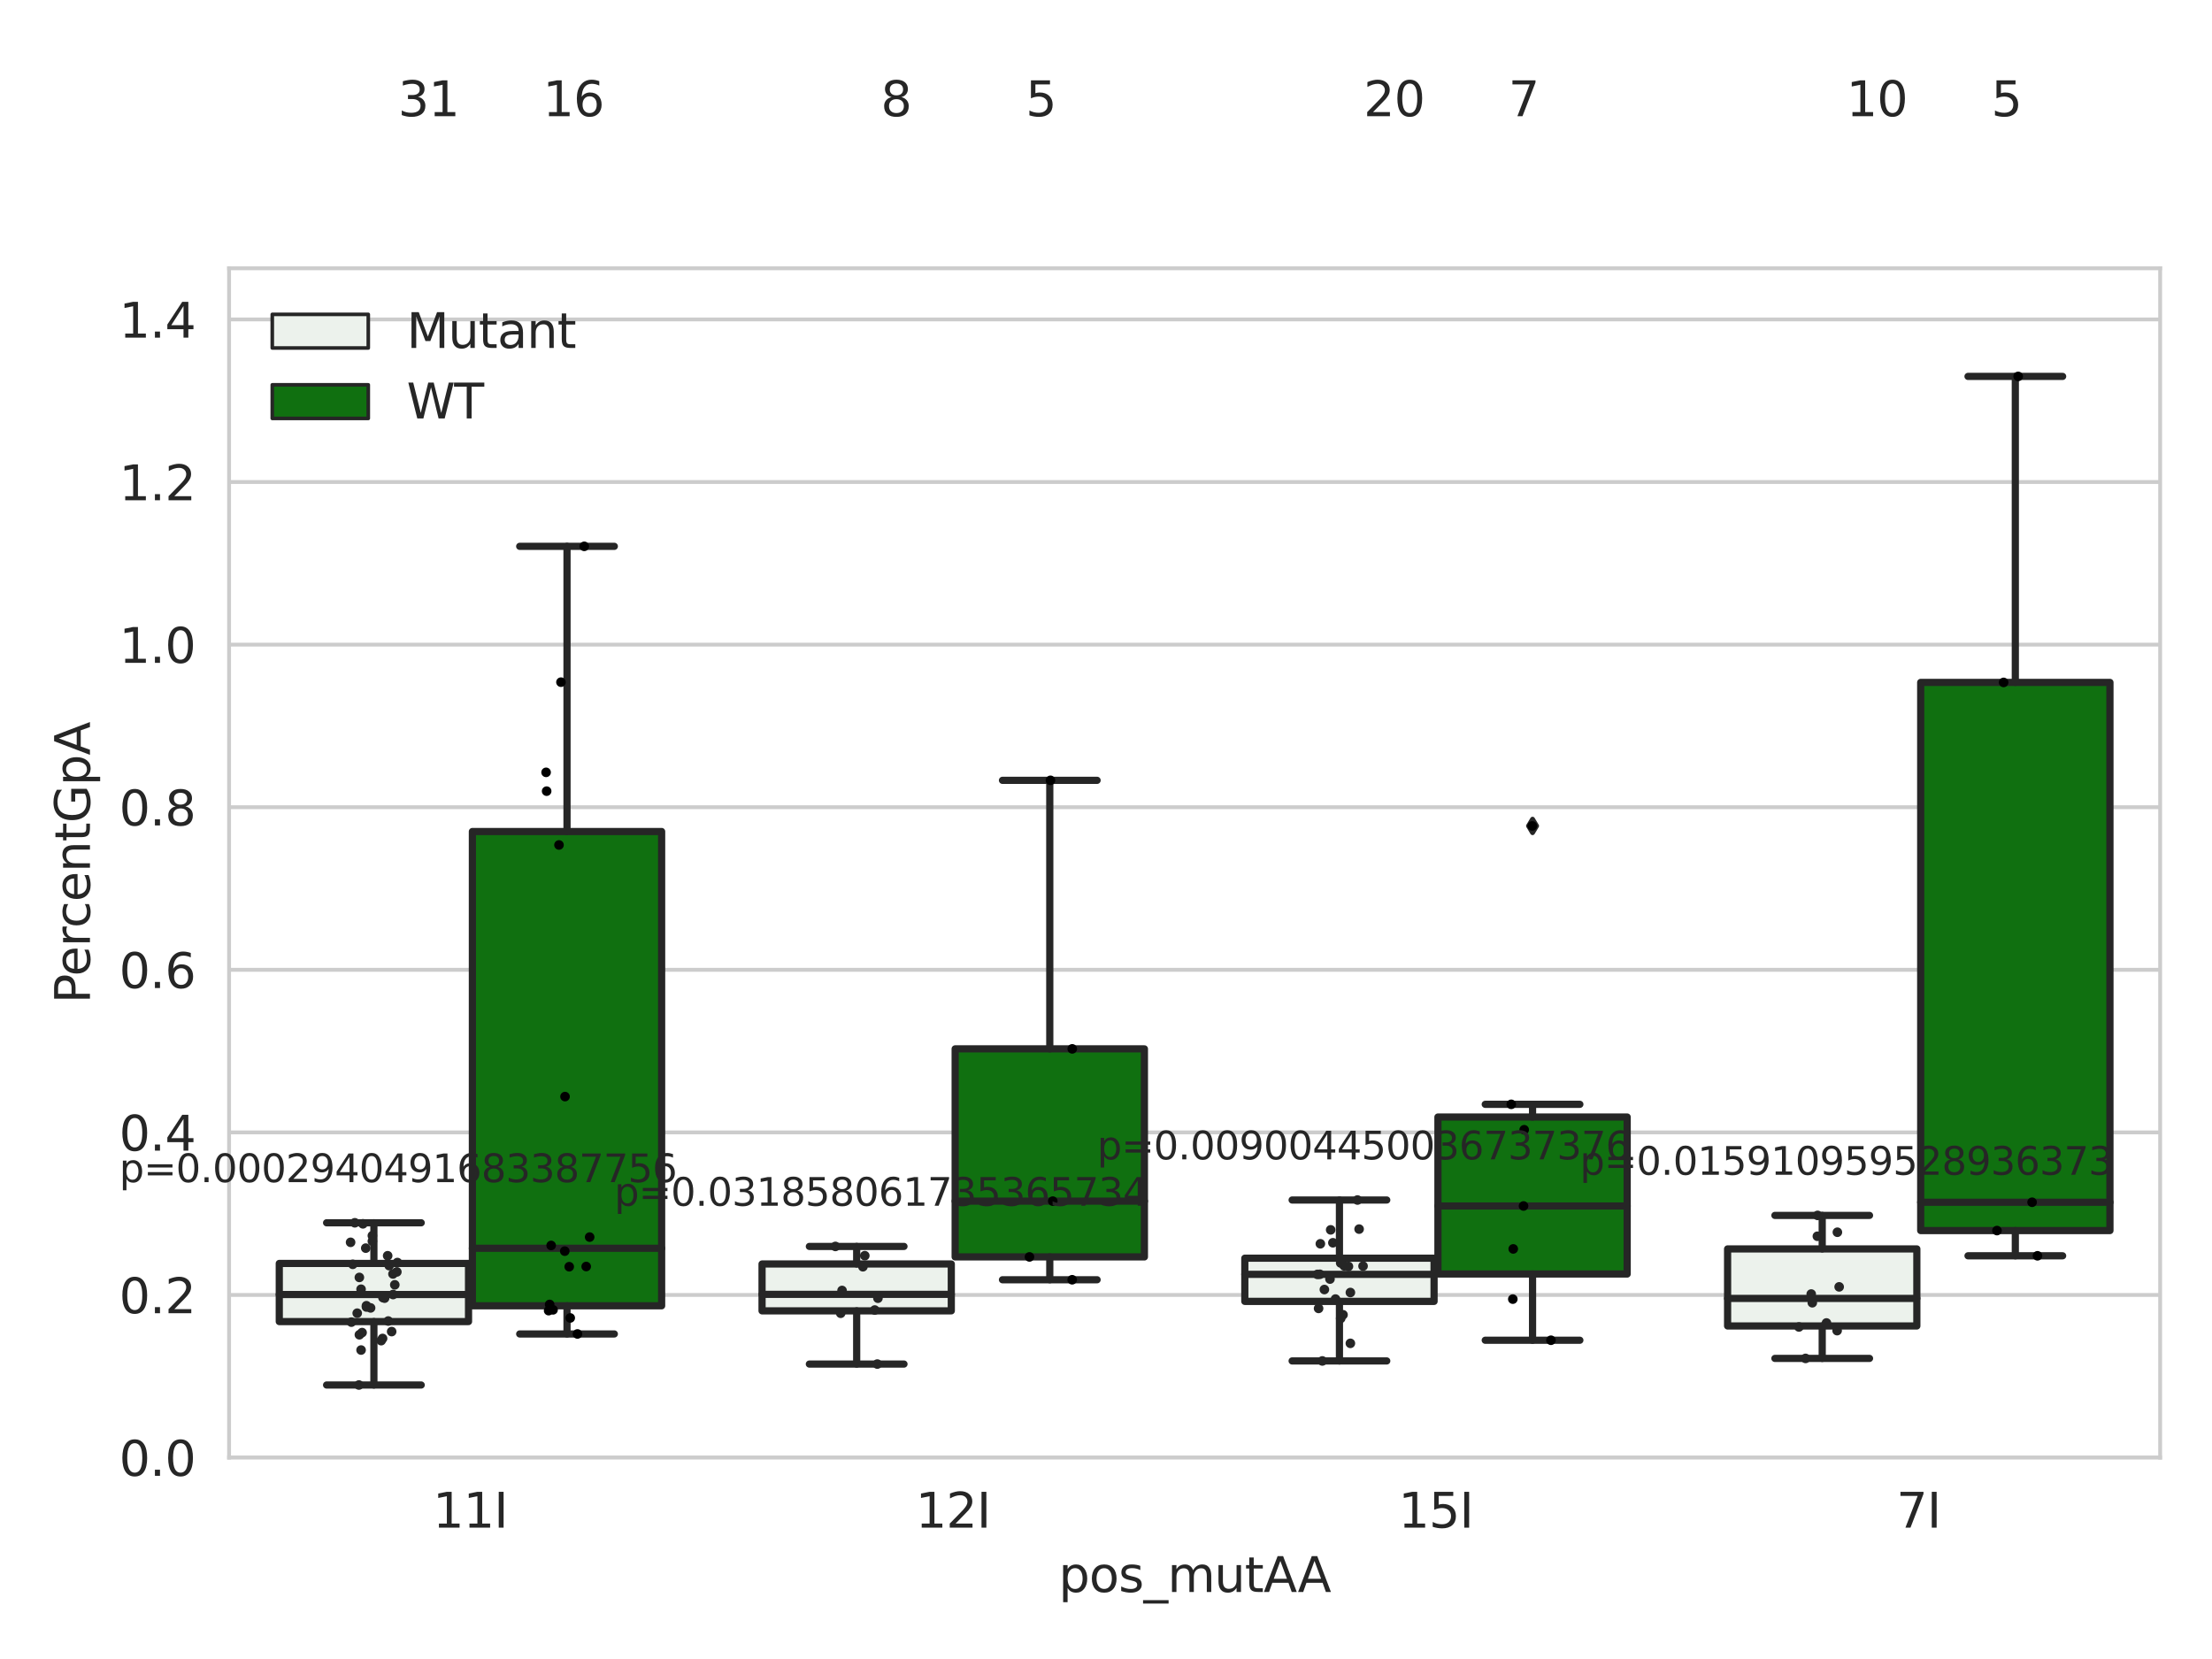 <?xml version="1.0" encoding="utf-8" standalone="no"?>
<!DOCTYPE svg PUBLIC "-//W3C//DTD SVG 1.1//EN"
  "http://www.w3.org/Graphics/SVG/1.1/DTD/svg11.dtd">
<svg xmlns:xlink="http://www.w3.org/1999/xlink" width="460.8pt" height="345.6pt" viewBox="0 0 460.8 345.6" xmlns="http://www.w3.org/2000/svg" version="1.1">
 <defs>
  <style type="text/css">*{stroke-linejoin: round; stroke-linecap: butt}</style>
 </defs>
 <g id="figure_1">
  <g id="patch_1">
   <path d="M 0 345.6 
L 460.8 345.6 
L 460.8 0 
L 0 0 
z
" style="fill: #ffffff"/>
  </g>
  <g id="axes_1">
   <g id="patch_2">
    <path d="M 47.72 303.64 
L 450 303.64 
L 450 55.89 
L 47.72 55.89 
z
" style="fill: #ffffff"/>
   </g>
   <g id="matplotlib.axis_1">
    <g id="xtick_1">
     <g id="text_1">
      <!-- 11I -->
      <g style="fill: #262626" transform="translate(90.168 318.238)scale(0.1 -0.1)">
       <defs>
        <path id="DejaVuSans-31" d="M 794 531 
L 1825 531 
L 1825 4091 
L 703 3866 
L 703 4441 
L 1819 4666 
L 2450 4666 
L 2450 531 
L 3481 531 
L 3481 0 
L 794 0 
L 794 531 
z
" transform="scale(0.016)"/>
        <path id="DejaVuSans-49" d="M 628 4666 
L 1259 4666 
L 1259 0 
L 628 0 
L 628 4666 
z
" transform="scale(0.016)"/>
       </defs>
       <use xlink:href="#DejaVuSans-31"/>
       <use xlink:href="#DejaVuSans-31" x="63.623"/>
       <use xlink:href="#DejaVuSans-49" x="127.246"/>
      </g>
     </g>
    </g>
    <g id="xtick_2">
     <g id="text_2">
      <!-- 12I -->
      <g style="fill: #262626" transform="translate(190.738 318.238)scale(0.1 -0.1)">
       <defs>
        <path id="DejaVuSans-32" d="M 1228 531 
L 3431 531 
L 3431 0 
L 469 0 
L 469 531 
Q 828 903 1448 1529 
Q 2069 2156 2228 2338 
Q 2531 2678 2651 2914 
Q 2772 3150 2772 3378 
Q 2772 3750 2511 3984 
Q 2250 4219 1831 4219 
Q 1534 4219 1204 4116 
Q 875 4013 500 3803 
L 500 4441 
Q 881 4594 1212 4672 
Q 1544 4750 1819 4750 
Q 2544 4750 2975 4387 
Q 3406 4025 3406 3419 
Q 3406 3131 3298 2873 
Q 3191 2616 2906 2266 
Q 2828 2175 2409 1742 
Q 1991 1309 1228 531 
z
" transform="scale(0.016)"/>
       </defs>
       <use xlink:href="#DejaVuSans-31"/>
       <use xlink:href="#DejaVuSans-32" x="63.623"/>
       <use xlink:href="#DejaVuSans-49" x="127.246"/>
      </g>
     </g>
    </g>
    <g id="xtick_3">
     <g id="text_3">
      <!-- 15I -->
      <g style="fill: #262626" transform="translate(291.308 318.238)scale(0.1 -0.1)">
       <defs>
        <path id="DejaVuSans-35" d="M 691 4666 
L 3169 4666 
L 3169 4134 
L 1269 4134 
L 1269 2991 
Q 1406 3038 1543 3061 
Q 1681 3084 1819 3084 
Q 2600 3084 3056 2656 
Q 3513 2228 3513 1497 
Q 3513 744 3044 326 
Q 2575 -91 1722 -91 
Q 1428 -91 1123 -41 
Q 819 9 494 109 
L 494 744 
Q 775 591 1075 516 
Q 1375 441 1709 441 
Q 2250 441 2565 725 
Q 2881 1009 2881 1497 
Q 2881 1984 2565 2268 
Q 2250 2553 1709 2553 
Q 1456 2553 1204 2497 
Q 953 2441 691 2322 
L 691 4666 
z
" transform="scale(0.016)"/>
       </defs>
       <use xlink:href="#DejaVuSans-31"/>
       <use xlink:href="#DejaVuSans-35" x="63.623"/>
       <use xlink:href="#DejaVuSans-49" x="127.246"/>
      </g>
     </g>
    </g>
    <g id="xtick_4">
     <g id="text_4">
      <!-- 7I -->
      <g style="fill: #262626" transform="translate(395.059 318.238)scale(0.1 -0.1)">
       <defs>
        <path id="DejaVuSans-37" d="M 525 4666 
L 3525 4666 
L 3525 4397 
L 1831 0 
L 1172 0 
L 2766 4134 
L 525 4134 
L 525 4666 
z
" transform="scale(0.016)"/>
       </defs>
       <use xlink:href="#DejaVuSans-37"/>
       <use xlink:href="#DejaVuSans-49" x="63.623"/>
      </g>
     </g>
    </g>
    <g id="text_5">
     <!-- pos_mutAA -->
     <g style="fill: #262626" transform="translate(220.544 331.638)scale(0.1 -0.1)">
      <defs>
       <path id="DejaVuSans-70" d="M 1159 525 
L 1159 -1331 
L 581 -1331 
L 581 3500 
L 1159 3500 
L 1159 2969 
Q 1341 3281 1617 3432 
Q 1894 3584 2278 3584 
Q 2916 3584 3314 3078 
Q 3713 2572 3713 1747 
Q 3713 922 3314 415 
Q 2916 -91 2278 -91 
Q 1894 -91 1617 61 
Q 1341 213 1159 525 
z
M 3116 1747 
Q 3116 2381 2855 2742 
Q 2594 3103 2138 3103 
Q 1681 3103 1420 2742 
Q 1159 2381 1159 1747 
Q 1159 1113 1420 752 
Q 1681 391 2138 391 
Q 2594 391 2855 752 
Q 3116 1113 3116 1747 
z
" transform="scale(0.016)"/>
       <path id="DejaVuSans-6f" d="M 1959 3097 
Q 1497 3097 1228 2736 
Q 959 2375 959 1747 
Q 959 1119 1226 758 
Q 1494 397 1959 397 
Q 2419 397 2687 759 
Q 2956 1122 2956 1747 
Q 2956 2369 2687 2733 
Q 2419 3097 1959 3097 
z
M 1959 3584 
Q 2709 3584 3137 3096 
Q 3566 2609 3566 1747 
Q 3566 888 3137 398 
Q 2709 -91 1959 -91 
Q 1206 -91 779 398 
Q 353 888 353 1747 
Q 353 2609 779 3096 
Q 1206 3584 1959 3584 
z
" transform="scale(0.016)"/>
       <path id="DejaVuSans-73" d="M 2834 3397 
L 2834 2853 
Q 2591 2978 2328 3040 
Q 2066 3103 1784 3103 
Q 1356 3103 1142 2972 
Q 928 2841 928 2578 
Q 928 2378 1081 2264 
Q 1234 2150 1697 2047 
L 1894 2003 
Q 2506 1872 2764 1633 
Q 3022 1394 3022 966 
Q 3022 478 2636 193 
Q 2250 -91 1575 -91 
Q 1294 -91 989 -36 
Q 684 19 347 128 
L 347 722 
Q 666 556 975 473 
Q 1284 391 1588 391 
Q 1994 391 2212 530 
Q 2431 669 2431 922 
Q 2431 1156 2273 1281 
Q 2116 1406 1581 1522 
L 1381 1569 
Q 847 1681 609 1914 
Q 372 2147 372 2553 
Q 372 3047 722 3315 
Q 1072 3584 1716 3584 
Q 2034 3584 2315 3537 
Q 2597 3491 2834 3397 
z
" transform="scale(0.016)"/>
       <path id="DejaVuSans-5f" d="M 3263 -1063 
L 3263 -1509 
L -63 -1509 
L -63 -1063 
L 3263 -1063 
z
" transform="scale(0.016)"/>
       <path id="DejaVuSans-6d" d="M 3328 2828 
Q 3544 3216 3844 3400 
Q 4144 3584 4550 3584 
Q 5097 3584 5394 3201 
Q 5691 2819 5691 2113 
L 5691 0 
L 5113 0 
L 5113 2094 
Q 5113 2597 4934 2840 
Q 4756 3084 4391 3084 
Q 3944 3084 3684 2787 
Q 3425 2491 3425 1978 
L 3425 0 
L 2847 0 
L 2847 2094 
Q 2847 2600 2669 2842 
Q 2491 3084 2119 3084 
Q 1678 3084 1418 2786 
Q 1159 2488 1159 1978 
L 1159 0 
L 581 0 
L 581 3500 
L 1159 3500 
L 1159 2956 
Q 1356 3278 1631 3431 
Q 1906 3584 2284 3584 
Q 2666 3584 2933 3390 
Q 3200 3197 3328 2828 
z
" transform="scale(0.016)"/>
       <path id="DejaVuSans-75" d="M 544 1381 
L 544 3500 
L 1119 3500 
L 1119 1403 
Q 1119 906 1312 657 
Q 1506 409 1894 409 
Q 2359 409 2629 706 
Q 2900 1003 2900 1516 
L 2900 3500 
L 3475 3500 
L 3475 0 
L 2900 0 
L 2900 538 
Q 2691 219 2414 64 
Q 2138 -91 1772 -91 
Q 1169 -91 856 284 
Q 544 659 544 1381 
z
M 1991 3584 
L 1991 3584 
z
" transform="scale(0.016)"/>
       <path id="DejaVuSans-74" d="M 1172 4494 
L 1172 3500 
L 2356 3500 
L 2356 3053 
L 1172 3053 
L 1172 1153 
Q 1172 725 1289 603 
Q 1406 481 1766 481 
L 2356 481 
L 2356 0 
L 1766 0 
Q 1100 0 847 248 
Q 594 497 594 1153 
L 594 3053 
L 172 3053 
L 172 3500 
L 594 3500 
L 594 4494 
L 1172 4494 
z
" transform="scale(0.016)"/>
       <path id="DejaVuSans-41" d="M 2188 4044 
L 1331 1722 
L 3047 1722 
L 2188 4044 
z
M 1831 4666 
L 2547 4666 
L 4325 0 
L 3669 0 
L 3244 1197 
L 1141 1197 
L 716 0 
L 50 0 
L 1831 4666 
z
" transform="scale(0.016)"/>
      </defs>
      <use xlink:href="#DejaVuSans-70"/>
      <use xlink:href="#DejaVuSans-6f" x="63.477"/>
      <use xlink:href="#DejaVuSans-73" x="124.658"/>
      <use xlink:href="#DejaVuSans-5f" x="176.758"/>
      <use xlink:href="#DejaVuSans-6d" x="226.758"/>
      <use xlink:href="#DejaVuSans-75" x="324.17"/>
      <use xlink:href="#DejaVuSans-74" x="387.549"/>
      <use xlink:href="#DejaVuSans-41" x="426.758"/>
      <use xlink:href="#DejaVuSans-41" x="497.916"/>
     </g>
    </g>
   </g>
   <g id="matplotlib.axis_2">
    <g id="ytick_1">
     <g id="line2d_1">
      <path d="M 47.72 303.64 
L 450 303.64 
" clip-path="url(#p585f703153)" style="fill: none; stroke: #cccccc; stroke-width: 0.8; stroke-linecap: round"/>
     </g>
     <g id="text_6">
      <!-- 0.0 -->
      <g style="fill: #262626" transform="translate(24.817 307.439)scale(0.1 -0.1)">
       <defs>
        <path id="DejaVuSans-30" d="M 2034 4250 
Q 1547 4250 1301 3770 
Q 1056 3291 1056 2328 
Q 1056 1369 1301 889 
Q 1547 409 2034 409 
Q 2525 409 2770 889 
Q 3016 1369 3016 2328 
Q 3016 3291 2770 3770 
Q 2525 4250 2034 4250 
z
M 2034 4750 
Q 2819 4750 3233 4129 
Q 3647 3509 3647 2328 
Q 3647 1150 3233 529 
Q 2819 -91 2034 -91 
Q 1250 -91 836 529 
Q 422 1150 422 2328 
Q 422 3509 836 4129 
Q 1250 4750 2034 4750 
z
" transform="scale(0.016)"/>
        <path id="DejaVuSans-2e" d="M 684 794 
L 1344 794 
L 1344 0 
L 684 0 
L 684 794 
z
" transform="scale(0.016)"/>
       </defs>
       <use xlink:href="#DejaVuSans-30"/>
       <use xlink:href="#DejaVuSans-2e" x="63.623"/>
       <use xlink:href="#DejaVuSans-30" x="95.41"/>
      </g>
     </g>
    </g>
    <g id="ytick_2">
     <g id="line2d_2">
      <path d="M 47.72 269.769 
L 450 269.769 
" clip-path="url(#p585f703153)" style="fill: none; stroke: #cccccc; stroke-width: 0.8; stroke-linecap: round"/>
     </g>
     <g id="text_7">
      <!-- 0.2 -->
      <g style="fill: #262626" transform="translate(24.817 273.568)scale(0.1 -0.1)">
       <use xlink:href="#DejaVuSans-30"/>
       <use xlink:href="#DejaVuSans-2e" x="63.623"/>
       <use xlink:href="#DejaVuSans-32" x="95.41"/>
      </g>
     </g>
    </g>
    <g id="ytick_3">
     <g id="line2d_3">
      <path d="M 47.72 235.898 
L 450 235.898 
" clip-path="url(#p585f703153)" style="fill: none; stroke: #cccccc; stroke-width: 0.8; stroke-linecap: round"/>
     </g>
     <g id="text_8">
      <!-- 0.4 -->
      <g style="fill: #262626" transform="translate(24.817 239.697)scale(0.1 -0.1)">
       <defs>
        <path id="DejaVuSans-34" d="M 2419 4116 
L 825 1625 
L 2419 1625 
L 2419 4116 
z
M 2253 4666 
L 3047 4666 
L 3047 1625 
L 3713 1625 
L 3713 1100 
L 3047 1100 
L 3047 0 
L 2419 0 
L 2419 1100 
L 313 1100 
L 313 1709 
L 2253 4666 
z
" transform="scale(0.016)"/>
       </defs>
       <use xlink:href="#DejaVuSans-30"/>
       <use xlink:href="#DejaVuSans-2e" x="63.623"/>
       <use xlink:href="#DejaVuSans-34" x="95.41"/>
      </g>
     </g>
    </g>
    <g id="ytick_4">
     <g id="line2d_4">
      <path d="M 47.72 202.026 
L 450 202.026 
" clip-path="url(#p585f703153)" style="fill: none; stroke: #cccccc; stroke-width: 0.8; stroke-linecap: round"/>
     </g>
     <g id="text_9">
      <!-- 0.6 -->
      <g style="fill: #262626" transform="translate(24.817 205.826)scale(0.1 -0.1)">
       <defs>
        <path id="DejaVuSans-36" d="M 2113 2584 
Q 1688 2584 1439 2293 
Q 1191 2003 1191 1497 
Q 1191 994 1439 701 
Q 1688 409 2113 409 
Q 2538 409 2786 701 
Q 3034 994 3034 1497 
Q 3034 2003 2786 2293 
Q 2538 2584 2113 2584 
z
M 3366 4563 
L 3366 3988 
Q 3128 4100 2886 4159 
Q 2644 4219 2406 4219 
Q 1781 4219 1451 3797 
Q 1122 3375 1075 2522 
Q 1259 2794 1537 2939 
Q 1816 3084 2150 3084 
Q 2853 3084 3261 2657 
Q 3669 2231 3669 1497 
Q 3669 778 3244 343 
Q 2819 -91 2113 -91 
Q 1303 -91 875 529 
Q 447 1150 447 2328 
Q 447 3434 972 4092 
Q 1497 4750 2381 4750 
Q 2619 4750 2861 4703 
Q 3103 4656 3366 4563 
z
" transform="scale(0.016)"/>
       </defs>
       <use xlink:href="#DejaVuSans-30"/>
       <use xlink:href="#DejaVuSans-2e" x="63.623"/>
       <use xlink:href="#DejaVuSans-36" x="95.41"/>
      </g>
     </g>
    </g>
    <g id="ytick_5">
     <g id="line2d_5">
      <path d="M 47.72 168.155 
L 450 168.155 
" clip-path="url(#p585f703153)" style="fill: none; stroke: #cccccc; stroke-width: 0.8; stroke-linecap: round"/>
     </g>
     <g id="text_10">
      <!-- 0.8 -->
      <g style="fill: #262626" transform="translate(24.817 171.954)scale(0.1 -0.1)">
       <defs>
        <path id="DejaVuSans-38" d="M 2034 2216 
Q 1584 2216 1326 1975 
Q 1069 1734 1069 1313 
Q 1069 891 1326 650 
Q 1584 409 2034 409 
Q 2484 409 2743 651 
Q 3003 894 3003 1313 
Q 3003 1734 2745 1975 
Q 2488 2216 2034 2216 
z
M 1403 2484 
Q 997 2584 770 2862 
Q 544 3141 544 3541 
Q 544 4100 942 4425 
Q 1341 4750 2034 4750 
Q 2731 4750 3128 4425 
Q 3525 4100 3525 3541 
Q 3525 3141 3298 2862 
Q 3072 2584 2669 2484 
Q 3125 2378 3379 2068 
Q 3634 1759 3634 1313 
Q 3634 634 3220 271 
Q 2806 -91 2034 -91 
Q 1263 -91 848 271 
Q 434 634 434 1313 
Q 434 1759 690 2068 
Q 947 2378 1403 2484 
z
M 1172 3481 
Q 1172 3119 1398 2916 
Q 1625 2713 2034 2713 
Q 2441 2713 2670 2916 
Q 2900 3119 2900 3481 
Q 2900 3844 2670 4047 
Q 2441 4250 2034 4250 
Q 1625 4250 1398 4047 
Q 1172 3844 1172 3481 
z
" transform="scale(0.016)"/>
       </defs>
       <use xlink:href="#DejaVuSans-30"/>
       <use xlink:href="#DejaVuSans-2e" x="63.623"/>
       <use xlink:href="#DejaVuSans-38" x="95.41"/>
      </g>
     </g>
    </g>
    <g id="ytick_6">
     <g id="line2d_6">
      <path d="M 47.72 134.284 
L 450 134.284 
" clip-path="url(#p585f703153)" style="fill: none; stroke: #cccccc; stroke-width: 0.8; stroke-linecap: round"/>
     </g>
     <g id="text_11">
      <!-- 1.0 -->
      <g style="fill: #262626" transform="translate(24.817 138.083)scale(0.1 -0.1)">
       <use xlink:href="#DejaVuSans-31"/>
       <use xlink:href="#DejaVuSans-2e" x="63.623"/>
       <use xlink:href="#DejaVuSans-30" x="95.41"/>
      </g>
     </g>
    </g>
    <g id="ytick_7">
     <g id="line2d_7">
      <path d="M 47.72 100.413 
L 450 100.413 
" clip-path="url(#p585f703153)" style="fill: none; stroke: #cccccc; stroke-width: 0.8; stroke-linecap: round"/>
     </g>
     <g id="text_12">
      <!-- 1.2 -->
      <g style="fill: #262626" transform="translate(24.817 104.212)scale(0.1 -0.1)">
       <use xlink:href="#DejaVuSans-31"/>
       <use xlink:href="#DejaVuSans-2e" x="63.623"/>
       <use xlink:href="#DejaVuSans-32" x="95.41"/>
      </g>
     </g>
    </g>
    <g id="ytick_8">
     <g id="line2d_8">
      <path d="M 47.72 66.542 
L 450 66.542 
" clip-path="url(#p585f703153)" style="fill: none; stroke: #cccccc; stroke-width: 0.8; stroke-linecap: round"/>
     </g>
     <g id="text_13">
      <!-- 1.4 -->
      <g style="fill: #262626" transform="translate(24.817 70.341)scale(0.1 -0.1)">
       <use xlink:href="#DejaVuSans-31"/>
       <use xlink:href="#DejaVuSans-2e" x="63.623"/>
       <use xlink:href="#DejaVuSans-34" x="95.41"/>
      </g>
     </g>
    </g>
    <g id="text_14">
     <!-- PercentGpA -->
     <g style="fill: #262626" transform="translate(18.737 209.041)rotate(-90)scale(0.1 -0.1)">
      <defs>
       <path id="DejaVuSans-50" d="M 1259 4147 
L 1259 2394 
L 2053 2394 
Q 2494 2394 2734 2622 
Q 2975 2850 2975 3272 
Q 2975 3691 2734 3919 
Q 2494 4147 2053 4147 
L 1259 4147 
z
M 628 4666 
L 2053 4666 
Q 2838 4666 3239 4311 
Q 3641 3956 3641 3272 
Q 3641 2581 3239 2228 
Q 2838 1875 2053 1875 
L 1259 1875 
L 1259 0 
L 628 0 
L 628 4666 
z
" transform="scale(0.016)"/>
       <path id="DejaVuSans-65" d="M 3597 1894 
L 3597 1613 
L 953 1613 
Q 991 1019 1311 708 
Q 1631 397 2203 397 
Q 2534 397 2845 478 
Q 3156 559 3463 722 
L 3463 178 
Q 3153 47 2828 -22 
Q 2503 -91 2169 -91 
Q 1331 -91 842 396 
Q 353 884 353 1716 
Q 353 2575 817 3079 
Q 1281 3584 2069 3584 
Q 2775 3584 3186 3129 
Q 3597 2675 3597 1894 
z
M 3022 2063 
Q 3016 2534 2758 2815 
Q 2500 3097 2075 3097 
Q 1594 3097 1305 2825 
Q 1016 2553 972 2059 
L 3022 2063 
z
" transform="scale(0.016)"/>
       <path id="DejaVuSans-72" d="M 2631 2963 
Q 2534 3019 2420 3045 
Q 2306 3072 2169 3072 
Q 1681 3072 1420 2755 
Q 1159 2438 1159 1844 
L 1159 0 
L 581 0 
L 581 3500 
L 1159 3500 
L 1159 2956 
Q 1341 3275 1631 3429 
Q 1922 3584 2338 3584 
Q 2397 3584 2469 3576 
Q 2541 3569 2628 3553 
L 2631 2963 
z
" transform="scale(0.016)"/>
       <path id="DejaVuSans-63" d="M 3122 3366 
L 3122 2828 
Q 2878 2963 2633 3030 
Q 2388 3097 2138 3097 
Q 1578 3097 1268 2742 
Q 959 2388 959 1747 
Q 959 1106 1268 751 
Q 1578 397 2138 397 
Q 2388 397 2633 464 
Q 2878 531 3122 666 
L 3122 134 
Q 2881 22 2623 -34 
Q 2366 -91 2075 -91 
Q 1284 -91 818 406 
Q 353 903 353 1747 
Q 353 2603 823 3093 
Q 1294 3584 2113 3584 
Q 2378 3584 2631 3529 
Q 2884 3475 3122 3366 
z
" transform="scale(0.016)"/>
       <path id="DejaVuSans-6e" d="M 3513 2113 
L 3513 0 
L 2938 0 
L 2938 2094 
Q 2938 2591 2744 2837 
Q 2550 3084 2163 3084 
Q 1697 3084 1428 2787 
Q 1159 2491 1159 1978 
L 1159 0 
L 581 0 
L 581 3500 
L 1159 3500 
L 1159 2956 
Q 1366 3272 1645 3428 
Q 1925 3584 2291 3584 
Q 2894 3584 3203 3211 
Q 3513 2838 3513 2113 
z
" transform="scale(0.016)"/>
       <path id="DejaVuSans-47" d="M 3809 666 
L 3809 1919 
L 2778 1919 
L 2778 2438 
L 4434 2438 
L 4434 434 
Q 4069 175 3628 42 
Q 3188 -91 2688 -91 
Q 1594 -91 976 548 
Q 359 1188 359 2328 
Q 359 3472 976 4111 
Q 1594 4750 2688 4750 
Q 3144 4750 3555 4637 
Q 3966 4525 4313 4306 
L 4313 3634 
Q 3963 3931 3569 4081 
Q 3175 4231 2741 4231 
Q 1884 4231 1454 3753 
Q 1025 3275 1025 2328 
Q 1025 1384 1454 906 
Q 1884 428 2741 428 
Q 3075 428 3337 486 
Q 3600 544 3809 666 
z
" transform="scale(0.016)"/>
      </defs>
      <use xlink:href="#DejaVuSans-50"/>
      <use xlink:href="#DejaVuSans-65" x="56.678"/>
      <use xlink:href="#DejaVuSans-72" x="118.201"/>
      <use xlink:href="#DejaVuSans-63" x="157.064"/>
      <use xlink:href="#DejaVuSans-65" x="212.045"/>
      <use xlink:href="#DejaVuSans-6e" x="273.568"/>
      <use xlink:href="#DejaVuSans-74" x="336.947"/>
      <use xlink:href="#DejaVuSans-47" x="376.156"/>
      <use xlink:href="#DejaVuSans-70" x="453.646"/>
      <use xlink:href="#DejaVuSans-41" x="517.123"/>
     </g>
    </g>
   </g>
   <g id="patch_3">
    <path d="M 58.179 275.309 
L 97.603 275.309 
L 97.603 263.195 
L 58.179 263.195 
L 58.179 275.309 
z
" clip-path="url(#p585f703153)" style="fill: #ecf2ec; stroke: #262626; stroke-width: 1.5; stroke-linejoin: miter"/>
   </g>
   <g id="patch_4">
    <path d="M 98.407 272.02 
L 137.831 272.02 
L 137.831 173.22 
L 98.407 173.22 
L 98.407 272.02 
z
" clip-path="url(#p585f703153)" style="fill: #107010; stroke: #262626; stroke-width: 1.5; stroke-linejoin: miter"/>
   </g>
   <g id="patch_5">
    <path d="M 158.749 273.074 
L 198.173 273.074 
L 198.173 263.311 
L 158.749 263.311 
L 158.749 273.074 
z
" clip-path="url(#p585f703153)" style="fill: #ecf2ec; stroke: #262626; stroke-width: 1.5; stroke-linejoin: miter"/>
   </g>
   <g id="patch_6">
    <path d="M 198.977 261.838 
L 238.401 261.838 
L 238.401 218.497 
L 198.977 218.497 
L 198.977 261.838 
z
" clip-path="url(#p585f703153)" style="fill: #107010; stroke: #262626; stroke-width: 1.5; stroke-linejoin: miter"/>
   </g>
   <g id="patch_7">
    <path d="M 259.319 271.104 
L 298.743 271.104 
L 298.743 262.101 
L 259.319 262.101 
L 259.319 271.104 
z
" clip-path="url(#p585f703153)" style="fill: #ecf2ec; stroke: #262626; stroke-width: 1.5; stroke-linejoin: miter"/>
   </g>
   <g id="patch_8">
    <path d="M 299.547 265.401 
L 338.971 265.401 
L 338.971 232.699 
L 299.547 232.699 
L 299.547 265.401 
z
" clip-path="url(#p585f703153)" style="fill: #107010; stroke: #262626; stroke-width: 1.5; stroke-linejoin: miter"/>
   </g>
   <g id="patch_9">
    <path d="M 359.889 276.222 
L 399.313 276.222 
L 399.313 260.172 
L 359.889 260.172 
L 359.889 276.222 
z
" clip-path="url(#p585f703153)" style="fill: #ecf2ec; stroke: #262626; stroke-width: 1.5; stroke-linejoin: miter"/>
   </g>
   <g id="patch_10">
    <path d="M 400.117 256.352 
L 439.541 256.352 
L 439.541 142.158 
L 400.117 142.158 
L 400.117 256.352 
z
" clip-path="url(#p585f703153)" style="fill: #107010; stroke: #262626; stroke-width: 1.5; stroke-linejoin: miter"/>
   </g>
   <g id="patch_11">
    <path d="M 98.005 303.64 
L 98.005 303.64 
L 98.005 303.64 
L 98.005 303.64 
z
" clip-path="url(#p585f703153)" style="fill: #ecf2ec; stroke: #262626; stroke-width: 0.75; stroke-linejoin: miter"/>
   </g>
   <g id="patch_12">
    <path d="M 98.005 303.64 
L 98.005 303.64 
L 98.005 303.64 
L 98.005 303.64 
z
" clip-path="url(#p585f703153)" style="fill: #107010; stroke: #262626; stroke-width: 0.75; stroke-linejoin: miter"/>
   </g>
   <g id="PathCollection_1"/>
   <g id="PathCollection_2"/>
   <g id="line2d_9">
    <path d="M 77.891 275.309 
L 77.891 288.522 
" clip-path="url(#p585f703153)" style="fill: none; stroke: #262626; stroke-width: 1.5; stroke-linecap: round"/>
   </g>
   <g id="line2d_10">
    <path d="M 77.891 263.195 
L 77.891 254.729 
" clip-path="url(#p585f703153)" style="fill: none; stroke: #262626; stroke-width: 1.5; stroke-linecap: round"/>
   </g>
   <g id="line2d_11">
    <path d="M 68.035 288.522 
L 87.747 288.522 
" clip-path="url(#p585f703153)" style="fill: none; stroke: #262626; stroke-width: 1.5; stroke-linecap: round"/>
   </g>
   <g id="line2d_12">
    <path d="M 68.035 254.729 
L 87.747 254.729 
" clip-path="url(#p585f703153)" style="fill: none; stroke: #262626; stroke-width: 1.5; stroke-linecap: round"/>
   </g>
   <g id="line2d_13"/>
   <g id="line2d_14">
    <path d="M 118.119 272.02 
L 118.119 277.888 
" clip-path="url(#p585f703153)" style="fill: none; stroke: #262626; stroke-width: 1.5; stroke-linecap: round"/>
   </g>
   <g id="line2d_15">
    <path d="M 118.119 173.22 
L 118.119 113.812 
" clip-path="url(#p585f703153)" style="fill: none; stroke: #262626; stroke-width: 1.5; stroke-linecap: round"/>
   </g>
   <g id="line2d_16">
    <path d="M 108.263 277.888 
L 127.975 277.888 
" clip-path="url(#p585f703153)" style="fill: none; stroke: #262626; stroke-width: 1.5; stroke-linecap: round"/>
   </g>
   <g id="line2d_17">
    <path d="M 108.263 113.812 
L 127.975 113.812 
" clip-path="url(#p585f703153)" style="fill: none; stroke: #262626; stroke-width: 1.5; stroke-linecap: round"/>
   </g>
   <g id="line2d_18"/>
   <g id="line2d_19">
    <path d="M 178.461 273.074 
L 178.461 284.16 
" clip-path="url(#p585f703153)" style="fill: none; stroke: #262626; stroke-width: 1.5; stroke-linecap: round"/>
   </g>
   <g id="line2d_20">
    <path d="M 178.461 263.311 
L 178.461 259.653 
" clip-path="url(#p585f703153)" style="fill: none; stroke: #262626; stroke-width: 1.5; stroke-linecap: round"/>
   </g>
   <g id="line2d_21">
    <path d="M 168.605 284.16 
L 188.317 284.16 
" clip-path="url(#p585f703153)" style="fill: none; stroke: #262626; stroke-width: 1.5; stroke-linecap: round"/>
   </g>
   <g id="line2d_22">
    <path d="M 168.605 259.653 
L 188.317 259.653 
" clip-path="url(#p585f703153)" style="fill: none; stroke: #262626; stroke-width: 1.5; stroke-linecap: round"/>
   </g>
   <g id="line2d_23"/>
   <g id="line2d_24">
    <path d="M 218.689 261.838 
L 218.689 266.596 
" clip-path="url(#p585f703153)" style="fill: none; stroke: #262626; stroke-width: 1.5; stroke-linecap: round"/>
   </g>
   <g id="line2d_25">
    <path d="M 218.689 218.497 
L 218.689 162.558 
" clip-path="url(#p585f703153)" style="fill: none; stroke: #262626; stroke-width: 1.5; stroke-linecap: round"/>
   </g>
   <g id="line2d_26">
    <path d="M 208.833 266.596 
L 228.545 266.596 
" clip-path="url(#p585f703153)" style="fill: none; stroke: #262626; stroke-width: 1.5; stroke-linecap: round"/>
   </g>
   <g id="line2d_27">
    <path d="M 208.833 162.558 
L 228.545 162.558 
" clip-path="url(#p585f703153)" style="fill: none; stroke: #262626; stroke-width: 1.5; stroke-linecap: round"/>
   </g>
   <g id="line2d_28"/>
   <g id="line2d_29">
    <path d="M 279.031 271.104 
L 279.031 283.508 
" clip-path="url(#p585f703153)" style="fill: none; stroke: #262626; stroke-width: 1.5; stroke-linecap: round"/>
   </g>
   <g id="line2d_30">
    <path d="M 279.031 262.101 
L 279.031 249.984 
" clip-path="url(#p585f703153)" style="fill: none; stroke: #262626; stroke-width: 1.5; stroke-linecap: round"/>
   </g>
   <g id="line2d_31">
    <path d="M 269.175 283.508 
L 288.887 283.508 
" clip-path="url(#p585f703153)" style="fill: none; stroke: #262626; stroke-width: 1.5; stroke-linecap: round"/>
   </g>
   <g id="line2d_32">
    <path d="M 269.175 249.984 
L 288.887 249.984 
" clip-path="url(#p585f703153)" style="fill: none; stroke: #262626; stroke-width: 1.5; stroke-linecap: round"/>
   </g>
   <g id="line2d_33"/>
   <g id="line2d_34">
    <path d="M 319.259 265.401 
L 319.259 279.198 
" clip-path="url(#p585f703153)" style="fill: none; stroke: #262626; stroke-width: 1.5; stroke-linecap: round"/>
   </g>
   <g id="line2d_35">
    <path d="M 319.259 232.699 
L 319.259 230.05 
" clip-path="url(#p585f703153)" style="fill: none; stroke: #262626; stroke-width: 1.5; stroke-linecap: round"/>
   </g>
   <g id="line2d_36">
    <path d="M 309.403 279.198 
L 329.115 279.198 
" clip-path="url(#p585f703153)" style="fill: none; stroke: #262626; stroke-width: 1.5; stroke-linecap: round"/>
   </g>
   <g id="line2d_37">
    <path d="M 309.403 230.05 
L 329.115 230.05 
" clip-path="url(#p585f703153)" style="fill: none; stroke: #262626; stroke-width: 1.5; stroke-linecap: round"/>
   </g>
   <g id="line2d_38">
    <defs>
     <path id="m18f0c2c560" d="M -0 1.414 
L 0.849 0 
L 0 -1.414 
L -0.849 -0 
z
" style="stroke: #262626; stroke-linejoin: miter"/>
    </defs>
    <g clip-path="url(#p585f703153)">
     <use xlink:href="#m18f0c2c560" x="319.259" y="172.057" style="fill: #262626; stroke: #262626; stroke-linejoin: miter"/>
    </g>
   </g>
   <g id="line2d_39">
    <path d="M 379.601 276.222 
L 379.601 282.981 
" clip-path="url(#p585f703153)" style="fill: none; stroke: #262626; stroke-width: 1.5; stroke-linecap: round"/>
   </g>
   <g id="line2d_40">
    <path d="M 379.601 260.172 
L 379.601 253.191 
" clip-path="url(#p585f703153)" style="fill: none; stroke: #262626; stroke-width: 1.5; stroke-linecap: round"/>
   </g>
   <g id="line2d_41">
    <path d="M 369.745 282.981 
L 389.457 282.981 
" clip-path="url(#p585f703153)" style="fill: none; stroke: #262626; stroke-width: 1.5; stroke-linecap: round"/>
   </g>
   <g id="line2d_42">
    <path d="M 369.745 253.191 
L 389.457 253.191 
" clip-path="url(#p585f703153)" style="fill: none; stroke: #262626; stroke-width: 1.5; stroke-linecap: round"/>
   </g>
   <g id="line2d_43"/>
   <g id="line2d_44">
    <path d="M 419.829 256.352 
L 419.829 261.605 
" clip-path="url(#p585f703153)" style="fill: none; stroke: #262626; stroke-width: 1.5; stroke-linecap: round"/>
   </g>
   <g id="line2d_45">
    <path d="M 419.829 142.158 
L 419.829 78.412 
" clip-path="url(#p585f703153)" style="fill: none; stroke: #262626; stroke-width: 1.5; stroke-linecap: round"/>
   </g>
   <g id="line2d_46">
    <path d="M 409.973 261.605 
L 429.685 261.605 
" clip-path="url(#p585f703153)" style="fill: none; stroke: #262626; stroke-width: 1.5; stroke-linecap: round"/>
   </g>
   <g id="line2d_47">
    <path d="M 409.973 78.412 
L 429.685 78.412 
" clip-path="url(#p585f703153)" style="fill: none; stroke: #262626; stroke-width: 1.5; stroke-linecap: round"/>
   </g>
   <g id="line2d_48"/>
   <g id="line2d_49">
    <path d="M 58.179 269.673 
L 97.603 269.673 
" clip-path="url(#p585f703153)" style="fill: none; stroke: #262626; stroke-width: 1.5; stroke-linecap: round"/>
   </g>
   <g id="line2d_50">
    <path d="M 98.407 260.044 
L 137.831 260.044 
" clip-path="url(#p585f703153)" style="fill: none; stroke: #262626; stroke-width: 1.5; stroke-linecap: round"/>
   </g>
   <g id="line2d_51">
    <path d="M 158.749 269.635 
L 198.173 269.635 
" clip-path="url(#p585f703153)" style="fill: none; stroke: #262626; stroke-width: 1.5; stroke-linecap: round"/>
   </g>
   <g id="line2d_52">
    <path d="M 198.977 250.219 
L 238.401 250.219 
" clip-path="url(#p585f703153)" style="fill: none; stroke: #262626; stroke-width: 1.5; stroke-linecap: round"/>
   </g>
   <g id="line2d_53">
    <path d="M 259.319 265.468 
L 298.743 265.468 
" clip-path="url(#p585f703153)" style="fill: none; stroke: #262626; stroke-width: 1.5; stroke-linecap: round"/>
   </g>
   <g id="line2d_54">
    <path d="M 299.547 251.228 
L 338.971 251.228 
" clip-path="url(#p585f703153)" style="fill: none; stroke: #262626; stroke-width: 1.5; stroke-linecap: round"/>
   </g>
   <g id="line2d_55">
    <path d="M 359.889 270.479 
L 399.313 270.479 
" clip-path="url(#p585f703153)" style="fill: none; stroke: #262626; stroke-width: 1.5; stroke-linecap: round"/>
   </g>
   <g id="line2d_56">
    <path d="M 400.117 250.452 
L 439.541 250.452 
" clip-path="url(#p585f703153)" style="fill: none; stroke: #262626; stroke-width: 1.5; stroke-linecap: round"/>
   </g>
   <g id="patch_13">
    <path d="M 47.72 303.64 
L 47.72 55.89 
" style="fill: none; stroke: #cccccc; stroke-width: 0.8; stroke-linejoin: miter; stroke-linecap: square"/>
   </g>
   <g id="patch_14">
    <path d="M 450 303.64 
L 450 55.89 
" style="fill: none; stroke: #cccccc; stroke-width: 0.8; stroke-linejoin: miter; stroke-linecap: square"/>
   </g>
   <g id="patch_15">
    <path d="M 47.72 303.64 
L 450 303.64 
" style="fill: none; stroke: #cccccc; stroke-width: 0.8; stroke-linejoin: miter; stroke-linecap: square"/>
   </g>
   <g id="patch_16">
    <path d="M 47.72 55.89 
L 450 55.89 
" style="fill: none; stroke: #cccccc; stroke-width: 0.8; stroke-linejoin: miter; stroke-linecap: square"/>
   </g>
   <g id="PathCollection_3">
    <defs>
     <path id="C0_0_4fffa66f06" d="M 0 1 
C 0.265 1 0.52 0.895 0.707 0.707 
C 0.895 0.52 1 0.265 1 -0 
C 1 -0.265 0.895 -0.52 0.707 -0.707 
C 0.52 -0.895 0.265 -1 0 -1 
C -0.265 -1 -0.52 -0.895 -0.707 -0.707 
C -0.895 -0.52 -1 -0.265 -1 0 
C -1 0.265 -0.895 0.52 -0.707 0.707 
C -0.52 0.895 -0.265 1 0 1 
z
"/>
    </defs>
    <g clip-path="url(#p585f703153)">
     <use xlink:href="#C0_0_4fffa66f06" x="74.415" y="273.559" style="fill: #262626"/>
    </g>
    <g clip-path="url(#p585f703153)">
     <use xlink:href="#C0_0_4fffa66f06" x="75.217" y="268.57" style="fill: #262626"/>
    </g>
    <g clip-path="url(#p585f703153)">
     <use xlink:href="#C0_0_4fffa66f06" x="79.773" y="270.312" style="fill: #262626"/>
    </g>
    <g clip-path="url(#p585f703153)">
     <use xlink:href="#C0_0_4fffa66f06" x="76.34" y="272.271" style="fill: #262626"/>
    </g>
    <g clip-path="url(#p585f703153)">
     <use xlink:href="#C0_0_4fffa66f06" x="80.757" y="261.594" style="fill: #262626"/>
    </g>
    <g clip-path="url(#p585f703153)">
     <use xlink:href="#C0_0_4fffa66f06" x="77.574" y="258.567" style="fill: #262626"/>
    </g>
    <g clip-path="url(#p585f703153)">
     <use xlink:href="#C0_0_4fffa66f06" x="81.865" y="265.389" style="fill: #262626"/>
    </g>
    <g clip-path="url(#p585f703153)">
     <use xlink:href="#C0_0_4fffa66f06" x="77.202" y="272.462" style="fill: #262626"/>
    </g>
    <g clip-path="url(#p585f703153)">
     <use xlink:href="#C0_0_4fffa66f06" x="79.7" y="278.828" style="fill: #262626"/>
    </g>
    <g clip-path="url(#p585f703153)">
     <use xlink:href="#C0_0_4fffa66f06" x="82.67" y="264.963" style="fill: #262626"/>
    </g>
    <g clip-path="url(#p585f703153)">
     <use xlink:href="#C0_0_4fffa66f06" x="76.336" y="272.007" style="fill: #262626"/>
    </g>
    <g clip-path="url(#p585f703153)">
     <use xlink:href="#C0_0_4fffa66f06" x="77.571" y="257.415" style="fill: #262626"/>
    </g>
    <g clip-path="url(#p585f703153)">
     <use xlink:href="#C0_0_4fffa66f06" x="73.035" y="258.798" style="fill: #262626"/>
    </g>
    <g clip-path="url(#p585f703153)">
     <use xlink:href="#C0_0_4fffa66f06" x="76.195" y="260.008" style="fill: #262626"/>
    </g>
    <g clip-path="url(#p585f703153)">
     <use xlink:href="#C0_0_4fffa66f06" x="74.868" y="278.058" style="fill: #262626"/>
    </g>
    <g clip-path="url(#p585f703153)">
     <use xlink:href="#C0_0_4fffa66f06" x="75.607" y="254.948" style="fill: #262626"/>
    </g>
    <g clip-path="url(#p585f703153)">
     <use xlink:href="#C0_0_4fffa66f06" x="81.075" y="263.654" style="fill: #262626"/>
    </g>
    <g clip-path="url(#p585f703153)">
     <use xlink:href="#C0_0_4fffa66f06" x="82.243" y="267.65" style="fill: #262626"/>
    </g>
    <g clip-path="url(#p585f703153)">
     <use xlink:href="#C0_0_4fffa66f06" x="75.219" y="281.239" style="fill: #262626"/>
    </g>
    <g clip-path="url(#p585f703153)">
     <use xlink:href="#C0_0_4fffa66f06" x="73.913" y="254.729" style="fill: #262626"/>
    </g>
    <g clip-path="url(#p585f703153)">
     <use xlink:href="#C0_0_4fffa66f06" x="73.203" y="275.424" style="fill: #262626"/>
    </g>
    <g clip-path="url(#p585f703153)">
     <use xlink:href="#C0_0_4fffa66f06" x="82.789" y="263.01" style="fill: #262626"/>
    </g>
    <g clip-path="url(#p585f703153)">
     <use xlink:href="#C0_0_4fffa66f06" x="81.884" y="269.673" style="fill: #262626"/>
    </g>
    <g clip-path="url(#p585f703153)">
     <use xlink:href="#C0_0_4fffa66f06" x="74.767" y="288.522" style="fill: #262626"/>
    </g>
    <g clip-path="url(#p585f703153)">
     <use xlink:href="#C0_0_4fffa66f06" x="74.862" y="266.111" style="fill: #262626"/>
    </g>
    <g clip-path="url(#p585f703153)">
     <use xlink:href="#C0_0_4fffa66f06" x="80.879" y="275.194" style="fill: #262626"/>
    </g>
    <g clip-path="url(#p585f703153)">
     <use xlink:href="#C0_0_4fffa66f06" x="79.404" y="279.282" style="fill: #262626"/>
    </g>
    <g clip-path="url(#p585f703153)">
     <use xlink:href="#C0_0_4fffa66f06" x="81.588" y="277.392" style="fill: #262626"/>
    </g>
    <g clip-path="url(#p585f703153)">
     <use xlink:href="#C0_0_4fffa66f06" x="80.119" y="270.429" style="fill: #262626"/>
    </g>
    <g clip-path="url(#p585f703153)">
     <use xlink:href="#C0_0_4fffa66f06" x="73.488" y="263.381" style="fill: #262626"/>
    </g>
    <g clip-path="url(#p585f703153)">
     <use xlink:href="#C0_0_4fffa66f06" x="75.429" y="277.603" style="fill: #262626"/>
    </g>
   </g>
   <g id="PathCollection_4">
    <defs>
     <path id="C1_0_a52b95b3f0" d="M 0 1 
C 0.265 1 0.52 0.895 0.707 0.707 
C 0.895 0.52 1 0.265 1 -0 
C 1 -0.265 0.895 -0.52 0.707 -0.707 
C 0.52 -0.895 0.265 -1 0 -1 
C -0.265 -1 -0.52 -0.895 -0.707 -0.707 
C -0.895 -0.52 -1 -0.265 -1 0 
C -1 0.265 -0.895 0.52 -0.707 0.707 
C -0.52 0.895 -0.265 1 0 1 
z
"/>
    </defs>
    <g clip-path="url(#p585f703153)">
     <use xlink:href="#C1_0_a52b95b3f0" x="115.211" y="272.862"/>
    </g>
    <g clip-path="url(#p585f703153)">
     <use xlink:href="#C1_0_a52b95b3f0" x="113.876" y="164.812"/>
    </g>
    <g clip-path="url(#p585f703153)">
     <use xlink:href="#C1_0_a52b95b3f0" x="114.291" y="273.029"/>
    </g>
    <g clip-path="url(#p585f703153)">
     <use xlink:href="#C1_0_a52b95b3f0" x="118.577" y="263.879"/>
    </g>
    <g clip-path="url(#p585f703153)">
     <use xlink:href="#C1_0_a52b95b3f0" x="116.448" y="176.023"/>
    </g>
    <g clip-path="url(#p585f703153)">
     <use xlink:href="#C1_0_a52b95b3f0" x="120.296" y="277.888"/>
    </g>
    <g clip-path="url(#p585f703153)">
     <use xlink:href="#C1_0_a52b95b3f0" x="122.115" y="263.839"/>
    </g>
    <g clip-path="url(#p585f703153)">
     <use xlink:href="#C1_0_a52b95b3f0" x="122.835" y="257.71"/>
    </g>
    <g clip-path="url(#p585f703153)">
     <use xlink:href="#C1_0_a52b95b3f0" x="113.762" y="160.893"/>
    </g>
    <g clip-path="url(#p585f703153)">
     <use xlink:href="#C1_0_a52b95b3f0" x="118.788" y="274.551"/>
    </g>
    <g clip-path="url(#p585f703153)">
     <use xlink:href="#C1_0_a52b95b3f0" x="114.501" y="271.739"/>
    </g>
    <g clip-path="url(#p585f703153)">
     <use xlink:href="#C1_0_a52b95b3f0" x="116.86" y="142.107"/>
    </g>
    <g clip-path="url(#p585f703153)">
     <use xlink:href="#C1_0_a52b95b3f0" x="114.814" y="259.452"/>
    </g>
    <g clip-path="url(#p585f703153)">
     <use xlink:href="#C1_0_a52b95b3f0" x="117.652" y="260.637"/>
    </g>
    <g clip-path="url(#p585f703153)">
     <use xlink:href="#C1_0_a52b95b3f0" x="117.705" y="228.439"/>
    </g>
    <g clip-path="url(#p585f703153)">
     <use xlink:href="#C1_0_a52b95b3f0" x="121.71" y="113.812"/>
    </g>
   </g>
   <g id="PathCollection_5">
    <defs>
     <path id="C2_0_19c1d78102" d="M 0 1 
C 0.265 1 0.52 0.895 0.707 0.707 
C 0.895 0.52 1 0.265 1 -0 
C 1 -0.265 0.895 -0.52 0.707 -0.707 
C 0.52 -0.895 0.265 -1 0 -1 
C -0.265 -1 -0.52 -0.895 -0.707 -0.707 
C -0.895 -0.52 -1 -0.265 -1 0 
C -1 0.265 -0.895 0.52 -0.707 0.707 
C -0.52 0.895 -0.265 1 0 1 
z
"/>
    </defs>
    <g clip-path="url(#p585f703153)">
     <use xlink:href="#C2_0_19c1d78102" x="179.76" y="263.888" style="fill: #262626"/>
    </g>
    <g clip-path="url(#p585f703153)">
     <use xlink:href="#C2_0_19c1d78102" x="182.762" y="284.16" style="fill: #262626"/>
    </g>
    <g clip-path="url(#p585f703153)">
     <use xlink:href="#C2_0_19c1d78102" x="180.151" y="261.579" style="fill: #262626"/>
    </g>
    <g clip-path="url(#p585f703153)">
     <use xlink:href="#C2_0_19c1d78102" x="175.416" y="268.83" style="fill: #262626"/>
    </g>
    <g clip-path="url(#p585f703153)">
     <use xlink:href="#C2_0_19c1d78102" x="175.134" y="273.576" style="fill: #262626"/>
    </g>
    <g clip-path="url(#p585f703153)">
     <use xlink:href="#C2_0_19c1d78102" x="182.89" y="270.44" style="fill: #262626"/>
    </g>
    <g clip-path="url(#p585f703153)">
     <use xlink:href="#C2_0_19c1d78102" x="182.226" y="272.906" style="fill: #262626"/>
    </g>
    <g clip-path="url(#p585f703153)">
     <use xlink:href="#C2_0_19c1d78102" x="174.031" y="259.653" style="fill: #262626"/>
    </g>
   </g>
   <g id="PathCollection_6">
    <defs>
     <path id="C3_0_335f45f8ed" d="M 0 1 
C 0.265 1 0.52 0.895 0.707 0.707 
C 0.895 0.52 1 0.265 1 -0 
C 1 -0.265 0.895 -0.52 0.707 -0.707 
C 0.52 -0.895 0.265 -1 0 -1 
C -0.265 -1 -0.52 -0.895 -0.707 -0.707 
C -0.895 -0.52 -1 -0.265 -1 0 
C -1 0.265 -0.895 0.52 -0.707 0.707 
C -0.52 0.895 -0.265 1 0 1 
z
"/>
    </defs>
    <g clip-path="url(#p585f703153)">
     <use xlink:href="#C3_0_335f45f8ed" x="223.37" y="218.497"/>
    </g>
    <g clip-path="url(#p585f703153)">
     <use xlink:href="#C3_0_335f45f8ed" x="223.353" y="266.596"/>
    </g>
    <g clip-path="url(#p585f703153)">
     <use xlink:href="#C3_0_335f45f8ed" x="219.312" y="250.219"/>
    </g>
    <g clip-path="url(#p585f703153)">
     <use xlink:href="#C3_0_335f45f8ed" x="214.456" y="261.838"/>
    </g>
    <g clip-path="url(#p585f703153)">
     <use xlink:href="#C3_0_335f45f8ed" x="218.831" y="162.558"/>
    </g>
   </g>
   <g id="PathCollection_7">
    <defs>
     <path id="C4_0_d752098984" d="M 0 1 
C 0.265 1 0.52 0.895 0.707 0.707 
C 0.895 0.52 1 0.265 1 -0 
C 1 -0.265 0.895 -0.52 0.707 -0.707 
C 0.52 -0.895 0.265 -1 0 -1 
C -0.265 -1 -0.52 -0.895 -0.707 -0.707 
C -0.895 -0.52 -1 -0.265 -1 0 
C -1 0.265 -0.895 0.52 -0.707 0.707 
C -0.52 0.895 -0.265 1 0 1 
z
"/>
    </defs>
    <g clip-path="url(#p585f703153)">
     <use xlink:href="#C4_0_d752098984" x="275.894" y="268.632" style="fill: #262626"/>
    </g>
    <g clip-path="url(#p585f703153)">
     <use xlink:href="#C4_0_d752098984" x="274.941" y="265.457" style="fill: #262626"/>
    </g>
    <g clip-path="url(#p585f703153)">
     <use xlink:href="#C4_0_d752098984" x="280.038" y="263.703" style="fill: #262626"/>
    </g>
    <g clip-path="url(#p585f703153)">
     <use xlink:href="#C4_0_d752098984" x="281.307" y="279.842" style="fill: #262626"/>
    </g>
    <g clip-path="url(#p585f703153)">
     <use xlink:href="#C4_0_d752098984" x="279.29" y="274.653" style="fill: #262626"/>
    </g>
    <g clip-path="url(#p585f703153)">
     <use xlink:href="#C4_0_d752098984" x="275.465" y="283.508" style="fill: #262626"/>
    </g>
    <g clip-path="url(#p585f703153)">
     <use xlink:href="#C4_0_d752098984" x="277.205" y="256.201" style="fill: #262626"/>
    </g>
    <g clip-path="url(#p585f703153)">
     <use xlink:href="#C4_0_d752098984" x="283.95" y="263.747" style="fill: #262626"/>
    </g>
    <g clip-path="url(#p585f703153)">
     <use xlink:href="#C4_0_d752098984" x="274.442" y="265.478" style="fill: #262626"/>
    </g>
    <g clip-path="url(#p585f703153)">
     <use xlink:href="#C4_0_d752098984" x="277.058" y="266.453" style="fill: #262626"/>
    </g>
    <g clip-path="url(#p585f703153)">
     <use xlink:href="#C4_0_d752098984" x="277.668" y="258.892" style="fill: #262626"/>
    </g>
    <g clip-path="url(#p585f703153)">
     <use xlink:href="#C4_0_d752098984" x="281.311" y="269.254" style="fill: #262626"/>
    </g>
    <g clip-path="url(#p585f703153)">
     <use xlink:href="#C4_0_d752098984" x="274.685" y="272.565" style="fill: #262626"/>
    </g>
    <g clip-path="url(#p585f703153)">
     <use xlink:href="#C4_0_d752098984" x="282.788" y="249.984" style="fill: #262626"/>
    </g>
    <g clip-path="url(#p585f703153)">
     <use xlink:href="#C4_0_d752098984" x="275.056" y="259.103" style="fill: #262626"/>
    </g>
    <g clip-path="url(#p585f703153)">
     <use xlink:href="#C4_0_d752098984" x="280.906" y="263.816" style="fill: #262626"/>
    </g>
    <g clip-path="url(#p585f703153)">
     <use xlink:href="#C4_0_d752098984" x="283.128" y="256.044" style="fill: #262626"/>
    </g>
    <g clip-path="url(#p585f703153)">
     <use xlink:href="#C4_0_d752098984" x="278.208" y="270.617" style="fill: #262626"/>
    </g>
    <g clip-path="url(#p585f703153)">
     <use xlink:href="#C4_0_d752098984" x="279.289" y="263.1" style="fill: #262626"/>
    </g>
    <g clip-path="url(#p585f703153)">
     <use xlink:href="#C4_0_d752098984" x="279.775" y="273.89" style="fill: #262626"/>
    </g>
   </g>
   <g id="PathCollection_8">
    <defs>
     <path id="C5_0_fdd2cec92d" d="M 0 1 
C 0.265 1 0.52 0.895 0.707 0.707 
C 0.895 0.52 1 0.265 1 -0 
C 1 -0.265 0.895 -0.52 0.707 -0.707 
C 0.52 -0.895 0.265 -1 0 -1 
C -0.265 -1 -0.52 -0.895 -0.707 -0.707 
C -0.895 -0.52 -1 -0.265 -1 0 
C -1 0.265 -0.895 0.52 -0.707 0.707 
C -0.52 0.895 -0.265 1 0 1 
z
"/>
    </defs>
    <g clip-path="url(#p585f703153)">
     <use xlink:href="#C5_0_fdd2cec92d" x="319.201" y="172.057"/>
    </g>
    <g clip-path="url(#p585f703153)">
     <use xlink:href="#C5_0_fdd2cec92d" x="315.236" y="260.171"/>
    </g>
    <g clip-path="url(#p585f703153)">
     <use xlink:href="#C5_0_fdd2cec92d" x="317.515" y="235.349"/>
    </g>
    <g clip-path="url(#p585f703153)">
     <use xlink:href="#C5_0_fdd2cec92d" x="315.146" y="270.631"/>
    </g>
    <g clip-path="url(#p585f703153)">
     <use xlink:href="#C5_0_fdd2cec92d" x="323.092" y="279.198"/>
    </g>
    <g clip-path="url(#p585f703153)">
     <use xlink:href="#C5_0_fdd2cec92d" x="317.382" y="251.228"/>
    </g>
    <g clip-path="url(#p585f703153)">
     <use xlink:href="#C5_0_fdd2cec92d" x="314.822" y="230.05"/>
    </g>
   </g>
   <g id="PathCollection_9">
    <defs>
     <path id="C6_0_b5d81cca5a" d="M 0 1 
C 0.265 1 0.52 0.895 0.707 0.707 
C 0.895 0.52 1 0.265 1 -0 
C 1 -0.265 0.895 -0.52 0.707 -0.707 
C 0.52 -0.895 0.265 -1 0 -1 
C -0.265 -1 -0.52 -0.895 -0.707 -0.707 
C -0.895 -0.52 -1 -0.265 -1 0 
C -1 0.265 -0.895 0.52 -0.707 0.707 
C -0.52 0.895 -0.265 1 0 1 
z
"/>
    </defs>
    <g clip-path="url(#p585f703153)">
     <use xlink:href="#C6_0_b5d81cca5a" x="377.538" y="271.385" style="fill: #262626"/>
    </g>
    <g clip-path="url(#p585f703153)">
     <use xlink:href="#C6_0_b5d81cca5a" x="380.488" y="275.598" style="fill: #262626"/>
    </g>
    <g clip-path="url(#p585f703153)">
     <use xlink:href="#C6_0_b5d81cca5a" x="374.755" y="276.43" style="fill: #262626"/>
    </g>
    <g clip-path="url(#p585f703153)">
     <use xlink:href="#C6_0_b5d81cca5a" x="382.761" y="256.699" style="fill: #262626"/>
    </g>
    <g clip-path="url(#p585f703153)">
     <use xlink:href="#C6_0_b5d81cca5a" x="378.646" y="253.191" style="fill: #262626"/>
    </g>
    <g clip-path="url(#p585f703153)">
     <use xlink:href="#C6_0_b5d81cca5a" x="377.311" y="269.573" style="fill: #262626"/>
    </g>
    <g clip-path="url(#p585f703153)">
     <use xlink:href="#C6_0_b5d81cca5a" x="383.131" y="268.078" style="fill: #262626"/>
    </g>
    <g clip-path="url(#p585f703153)">
     <use xlink:href="#C6_0_b5d81cca5a" x="376.13" y="282.981" style="fill: #262626"/>
    </g>
    <g clip-path="url(#p585f703153)">
     <use xlink:href="#C6_0_b5d81cca5a" x="378.593" y="257.536" style="fill: #262626"/>
    </g>
    <g clip-path="url(#p585f703153)">
     <use xlink:href="#C6_0_b5d81cca5a" x="382.708" y="277.195" style="fill: #262626"/>
    </g>
   </g>
   <g id="PathCollection_10">
    <defs>
     <path id="C7_0_b43dbb5709" d="M 0 1 
C 0.265 1 0.52 0.895 0.707 0.707 
C 0.895 0.52 1 0.265 1 -0 
C 1 -0.265 0.895 -0.52 0.707 -0.707 
C 0.52 -0.895 0.265 -1 0 -1 
C -0.265 -1 -0.52 -0.895 -0.707 -0.707 
C -0.895 -0.52 -1 -0.265 -1 0 
C -1 0.265 -0.895 0.52 -0.707 0.707 
C -0.52 0.895 -0.265 1 0 1 
z
"/>
    </defs>
    <g clip-path="url(#p585f703153)">
     <use xlink:href="#C7_0_b43dbb5709" x="416.006" y="256.352"/>
    </g>
    <g clip-path="url(#p585f703153)">
     <use xlink:href="#C7_0_b43dbb5709" x="424.445" y="261.605"/>
    </g>
    <g clip-path="url(#p585f703153)">
     <use xlink:href="#C7_0_b43dbb5709" x="420.422" y="78.412"/>
    </g>
    <g clip-path="url(#p585f703153)">
     <use xlink:href="#C7_0_b43dbb5709" x="423.32" y="250.452"/>
    </g>
    <g clip-path="url(#p585f703153)">
     <use xlink:href="#C7_0_b43dbb5709" x="417.392" y="142.158"/>
    </g>
   </g>
   <g id="text_15">
    <!-- 31 -->
    <g style="fill: #262626" transform="translate(82.919 24.203)scale(0.1 -0.1)">
     <defs>
      <path id="DejaVuSans-33" d="M 2597 2516 
Q 3050 2419 3304 2112 
Q 3559 1806 3559 1356 
Q 3559 666 3084 287 
Q 2609 -91 1734 -91 
Q 1441 -91 1130 -33 
Q 819 25 488 141 
L 488 750 
Q 750 597 1062 519 
Q 1375 441 1716 441 
Q 2309 441 2620 675 
Q 2931 909 2931 1356 
Q 2931 1769 2642 2001 
Q 2353 2234 1838 2234 
L 1294 2234 
L 1294 2753 
L 1863 2753 
Q 2328 2753 2575 2939 
Q 2822 3125 2822 3475 
Q 2822 3834 2567 4026 
Q 2313 4219 1838 4219 
Q 1578 4219 1281 4162 
Q 984 4106 628 3988 
L 628 4550 
Q 988 4650 1302 4700 
Q 1616 4750 1894 4750 
Q 2613 4750 3031 4423 
Q 3450 4097 3450 3541 
Q 3450 3153 3228 2886 
Q 3006 2619 2597 2516 
z
" transform="scale(0.016)"/>
     </defs>
     <use xlink:href="#DejaVuSans-33"/>
     <use xlink:href="#DejaVuSans-31" x="63.623"/>
    </g>
   </g>
   <g id="text_16">
    <!-- p=0.0002940491683387756 -->
    <g style="fill: #262626" transform="translate(24.857 246.261)scale(0.08 -0.08)">
     <defs>
      <path id="DejaVuSans-3d" d="M 678 2906 
L 4684 2906 
L 4684 2381 
L 678 2381 
L 678 2906 
z
M 678 1631 
L 4684 1631 
L 4684 1100 
L 678 1100 
L 678 1631 
z
" transform="scale(0.016)"/>
      <path id="DejaVuSans-39" d="M 703 97 
L 703 672 
Q 941 559 1184 500 
Q 1428 441 1663 441 
Q 2288 441 2617 861 
Q 2947 1281 2994 2138 
Q 2813 1869 2534 1725 
Q 2256 1581 1919 1581 
Q 1219 1581 811 2004 
Q 403 2428 403 3163 
Q 403 3881 828 4315 
Q 1253 4750 1959 4750 
Q 2769 4750 3195 4129 
Q 3622 3509 3622 2328 
Q 3622 1225 3098 567 
Q 2575 -91 1691 -91 
Q 1453 -91 1209 -44 
Q 966 3 703 97 
z
M 1959 2075 
Q 2384 2075 2632 2365 
Q 2881 2656 2881 3163 
Q 2881 3666 2632 3958 
Q 2384 4250 1959 4250 
Q 1534 4250 1286 3958 
Q 1038 3666 1038 3163 
Q 1038 2656 1286 2365 
Q 1534 2075 1959 2075 
z
" transform="scale(0.016)"/>
     </defs>
     <use xlink:href="#DejaVuSans-70"/>
     <use xlink:href="#DejaVuSans-3d" x="63.477"/>
     <use xlink:href="#DejaVuSans-30" x="147.266"/>
     <use xlink:href="#DejaVuSans-2e" x="210.889"/>
     <use xlink:href="#DejaVuSans-30" x="242.676"/>
     <use xlink:href="#DejaVuSans-30" x="306.299"/>
     <use xlink:href="#DejaVuSans-30" x="369.922"/>
     <use xlink:href="#DejaVuSans-32" x="433.545"/>
     <use xlink:href="#DejaVuSans-39" x="497.168"/>
     <use xlink:href="#DejaVuSans-34" x="560.791"/>
     <use xlink:href="#DejaVuSans-30" x="624.414"/>
     <use xlink:href="#DejaVuSans-34" x="688.037"/>
     <use xlink:href="#DejaVuSans-39" x="751.66"/>
     <use xlink:href="#DejaVuSans-31" x="815.283"/>
     <use xlink:href="#DejaVuSans-36" x="878.906"/>
     <use xlink:href="#DejaVuSans-38" x="942.529"/>
     <use xlink:href="#DejaVuSans-33" x="1006.152"/>
     <use xlink:href="#DejaVuSans-33" x="1069.775"/>
     <use xlink:href="#DejaVuSans-38" x="1133.398"/>
     <use xlink:href="#DejaVuSans-37" x="1197.021"/>
     <use xlink:href="#DejaVuSans-37" x="1260.645"/>
     <use xlink:href="#DejaVuSans-35" x="1324.268"/>
     <use xlink:href="#DejaVuSans-36" x="1387.891"/>
    </g>
   </g>
   <g id="text_17">
    <!-- 16 -->
    <g style="fill: #262626" transform="translate(113.091 24.203)scale(0.1 -0.1)">
     <use xlink:href="#DejaVuSans-31"/>
     <use xlink:href="#DejaVuSans-36" x="63.623"/>
    </g>
   </g>
   <g id="text_18">
    <!-- 8 -->
    <g style="fill: #262626" transform="translate(183.489 24.203)scale(0.1 -0.1)">
     <use xlink:href="#DejaVuSans-38"/>
    </g>
   </g>
   <g id="text_19">
    <!-- p=0.031858061735365734 -->
    <g style="fill: #262626" transform="translate(127.972 251.185)scale(0.08 -0.08)">
     <use xlink:href="#DejaVuSans-70"/>
     <use xlink:href="#DejaVuSans-3d" x="63.477"/>
     <use xlink:href="#DejaVuSans-30" x="147.266"/>
     <use xlink:href="#DejaVuSans-2e" x="210.889"/>
     <use xlink:href="#DejaVuSans-30" x="242.676"/>
     <use xlink:href="#DejaVuSans-33" x="306.299"/>
     <use xlink:href="#DejaVuSans-31" x="369.922"/>
     <use xlink:href="#DejaVuSans-38" x="433.545"/>
     <use xlink:href="#DejaVuSans-35" x="497.168"/>
     <use xlink:href="#DejaVuSans-38" x="560.791"/>
     <use xlink:href="#DejaVuSans-30" x="624.414"/>
     <use xlink:href="#DejaVuSans-36" x="688.037"/>
     <use xlink:href="#DejaVuSans-31" x="751.66"/>
     <use xlink:href="#DejaVuSans-37" x="815.283"/>
     <use xlink:href="#DejaVuSans-33" x="878.906"/>
     <use xlink:href="#DejaVuSans-35" x="942.529"/>
     <use xlink:href="#DejaVuSans-33" x="1006.152"/>
     <use xlink:href="#DejaVuSans-36" x="1069.775"/>
     <use xlink:href="#DejaVuSans-35" x="1133.398"/>
     <use xlink:href="#DejaVuSans-37" x="1197.021"/>
     <use xlink:href="#DejaVuSans-33" x="1260.645"/>
     <use xlink:href="#DejaVuSans-34" x="1324.268"/>
    </g>
   </g>
   <g id="text_20">
    <!-- 5 -->
    <g style="fill: #262626" transform="translate(213.661 24.203)scale(0.1 -0.1)">
     <use xlink:href="#DejaVuSans-35"/>
    </g>
   </g>
   <g id="text_21">
    <!-- 20 -->
    <g style="fill: #262626" transform="translate(284.06 24.203)scale(0.1 -0.1)">
     <use xlink:href="#DejaVuSans-32"/>
     <use xlink:href="#DejaVuSans-30" x="63.623"/>
    </g>
   </g>
   <g id="text_22">
    <!-- p=0.009004450036737376 -->
    <g style="fill: #262626" transform="translate(228.542 241.517)scale(0.08 -0.08)">
     <use xlink:href="#DejaVuSans-70"/>
     <use xlink:href="#DejaVuSans-3d" x="63.477"/>
     <use xlink:href="#DejaVuSans-30" x="147.266"/>
     <use xlink:href="#DejaVuSans-2e" x="210.889"/>
     <use xlink:href="#DejaVuSans-30" x="242.676"/>
     <use xlink:href="#DejaVuSans-30" x="306.299"/>
     <use xlink:href="#DejaVuSans-39" x="369.922"/>
     <use xlink:href="#DejaVuSans-30" x="433.545"/>
     <use xlink:href="#DejaVuSans-30" x="497.168"/>
     <use xlink:href="#DejaVuSans-34" x="560.791"/>
     <use xlink:href="#DejaVuSans-34" x="624.414"/>
     <use xlink:href="#DejaVuSans-35" x="688.037"/>
     <use xlink:href="#DejaVuSans-30" x="751.66"/>
     <use xlink:href="#DejaVuSans-30" x="815.283"/>
     <use xlink:href="#DejaVuSans-33" x="878.906"/>
     <use xlink:href="#DejaVuSans-36" x="942.529"/>
     <use xlink:href="#DejaVuSans-37" x="1006.152"/>
     <use xlink:href="#DejaVuSans-33" x="1069.775"/>
     <use xlink:href="#DejaVuSans-37" x="1133.398"/>
     <use xlink:href="#DejaVuSans-33" x="1197.021"/>
     <use xlink:href="#DejaVuSans-37" x="1260.645"/>
     <use xlink:href="#DejaVuSans-36" x="1324.268"/>
    </g>
   </g>
   <g id="text_23">
    <!-- 7 -->
    <g style="fill: #262626" transform="translate(314.231 24.203)scale(0.1 -0.1)">
     <use xlink:href="#DejaVuSans-37"/>
    </g>
   </g>
   <g id="text_24">
    <!-- 10 -->
    <g style="fill: #262626" transform="translate(384.63 24.203)scale(0.1 -0.1)">
     <use xlink:href="#DejaVuSans-31"/>
     <use xlink:href="#DejaVuSans-30" x="63.623"/>
    </g>
   </g>
   <g id="text_25">
    <!-- p=0.015910959528936373 -->
    <g style="fill: #262626" transform="translate(329.112 244.723)scale(0.08 -0.08)">
     <use xlink:href="#DejaVuSans-70"/>
     <use xlink:href="#DejaVuSans-3d" x="63.477"/>
     <use xlink:href="#DejaVuSans-30" x="147.266"/>
     <use xlink:href="#DejaVuSans-2e" x="210.889"/>
     <use xlink:href="#DejaVuSans-30" x="242.676"/>
     <use xlink:href="#DejaVuSans-31" x="306.299"/>
     <use xlink:href="#DejaVuSans-35" x="369.922"/>
     <use xlink:href="#DejaVuSans-39" x="433.545"/>
     <use xlink:href="#DejaVuSans-31" x="497.168"/>
     <use xlink:href="#DejaVuSans-30" x="560.791"/>
     <use xlink:href="#DejaVuSans-39" x="624.414"/>
     <use xlink:href="#DejaVuSans-35" x="688.037"/>
     <use xlink:href="#DejaVuSans-39" x="751.66"/>
     <use xlink:href="#DejaVuSans-35" x="815.283"/>
     <use xlink:href="#DejaVuSans-32" x="878.906"/>
     <use xlink:href="#DejaVuSans-38" x="942.529"/>
     <use xlink:href="#DejaVuSans-39" x="1006.152"/>
     <use xlink:href="#DejaVuSans-33" x="1069.775"/>
     <use xlink:href="#DejaVuSans-36" x="1133.398"/>
     <use xlink:href="#DejaVuSans-33" x="1197.021"/>
     <use xlink:href="#DejaVuSans-37" x="1260.645"/>
     <use xlink:href="#DejaVuSans-33" x="1324.268"/>
    </g>
   </g>
   <g id="text_26">
    <!-- 5 -->
    <g style="fill: #262626" transform="translate(414.8 24.203)scale(0.1 -0.1)">
     <use xlink:href="#DejaVuSans-35"/>
    </g>
   </g>
   <g id="legend_1">
    <g id="patch_17">
     <path d="M 56.72 72.488 
L 76.72 72.488 
L 76.72 65.488 
L 56.72 65.488 
z
" style="fill: #ecf2ec; stroke: #262626; stroke-width: 0.75; stroke-linejoin: miter"/>
    </g>
    <g id="text_27">
     <!-- Mutant -->
     <g style="fill: #262626" transform="translate(84.72 72.488)scale(0.1 -0.1)">
      <defs>
       <path id="DejaVuSans-4d" d="M 628 4666 
L 1569 4666 
L 2759 1491 
L 3956 4666 
L 4897 4666 
L 4897 0 
L 4281 0 
L 4281 4097 
L 3078 897 
L 2444 897 
L 1241 4097 
L 1241 0 
L 628 0 
L 628 4666 
z
" transform="scale(0.016)"/>
       <path id="DejaVuSans-61" d="M 2194 1759 
Q 1497 1759 1228 1600 
Q 959 1441 959 1056 
Q 959 750 1161 570 
Q 1363 391 1709 391 
Q 2188 391 2477 730 
Q 2766 1069 2766 1631 
L 2766 1759 
L 2194 1759 
z
M 3341 1997 
L 3341 0 
L 2766 0 
L 2766 531 
Q 2569 213 2275 61 
Q 1981 -91 1556 -91 
Q 1019 -91 701 211 
Q 384 513 384 1019 
Q 384 1609 779 1909 
Q 1175 2209 1959 2209 
L 2766 2209 
L 2766 2266 
Q 2766 2663 2505 2880 
Q 2244 3097 1772 3097 
Q 1472 3097 1187 3025 
Q 903 2953 641 2809 
L 641 3341 
Q 956 3463 1253 3523 
Q 1550 3584 1831 3584 
Q 2591 3584 2966 3190 
Q 3341 2797 3341 1997 
z
" transform="scale(0.016)"/>
      </defs>
      <use xlink:href="#DejaVuSans-4d"/>
      <use xlink:href="#DejaVuSans-75" x="86.279"/>
      <use xlink:href="#DejaVuSans-74" x="149.658"/>
      <use xlink:href="#DejaVuSans-61" x="188.867"/>
      <use xlink:href="#DejaVuSans-6e" x="250.146"/>
      <use xlink:href="#DejaVuSans-74" x="313.525"/>
     </g>
    </g>
    <g id="patch_18">
     <path d="M 56.72 87.166 
L 76.72 87.166 
L 76.72 80.166 
L 56.72 80.166 
z
" style="fill: #107010; stroke: #262626; stroke-width: 0.75; stroke-linejoin: miter"/>
    </g>
    <g id="text_28">
     <!-- WT -->
     <g style="fill: #262626" transform="translate(84.72 87.166)scale(0.1 -0.1)">
      <defs>
       <path id="DejaVuSans-57" d="M 213 4666 
L 850 4666 
L 1831 722 
L 2809 4666 
L 3519 4666 
L 4500 722 
L 5478 4666 
L 6119 4666 
L 4947 0 
L 4153 0 
L 3169 4050 
L 2175 0 
L 1381 0 
L 213 4666 
z
" transform="scale(0.016)"/>
       <path id="DejaVuSans-54" d="M -19 4666 
L 3928 4666 
L 3928 4134 
L 2272 4134 
L 2272 0 
L 1638 0 
L 1638 4134 
L -19 4134 
L -19 4666 
z
" transform="scale(0.016)"/>
      </defs>
      <use xlink:href="#DejaVuSans-57"/>
      <use xlink:href="#DejaVuSans-54" x="98.877"/>
     </g>
    </g>
   </g>
  </g>
 </g>
 <defs>
  <clipPath id="p585f703153">
   <rect x="47.72" y="55.89" width="402.28" height="247.75"/>
  </clipPath>
 </defs>
</svg>
